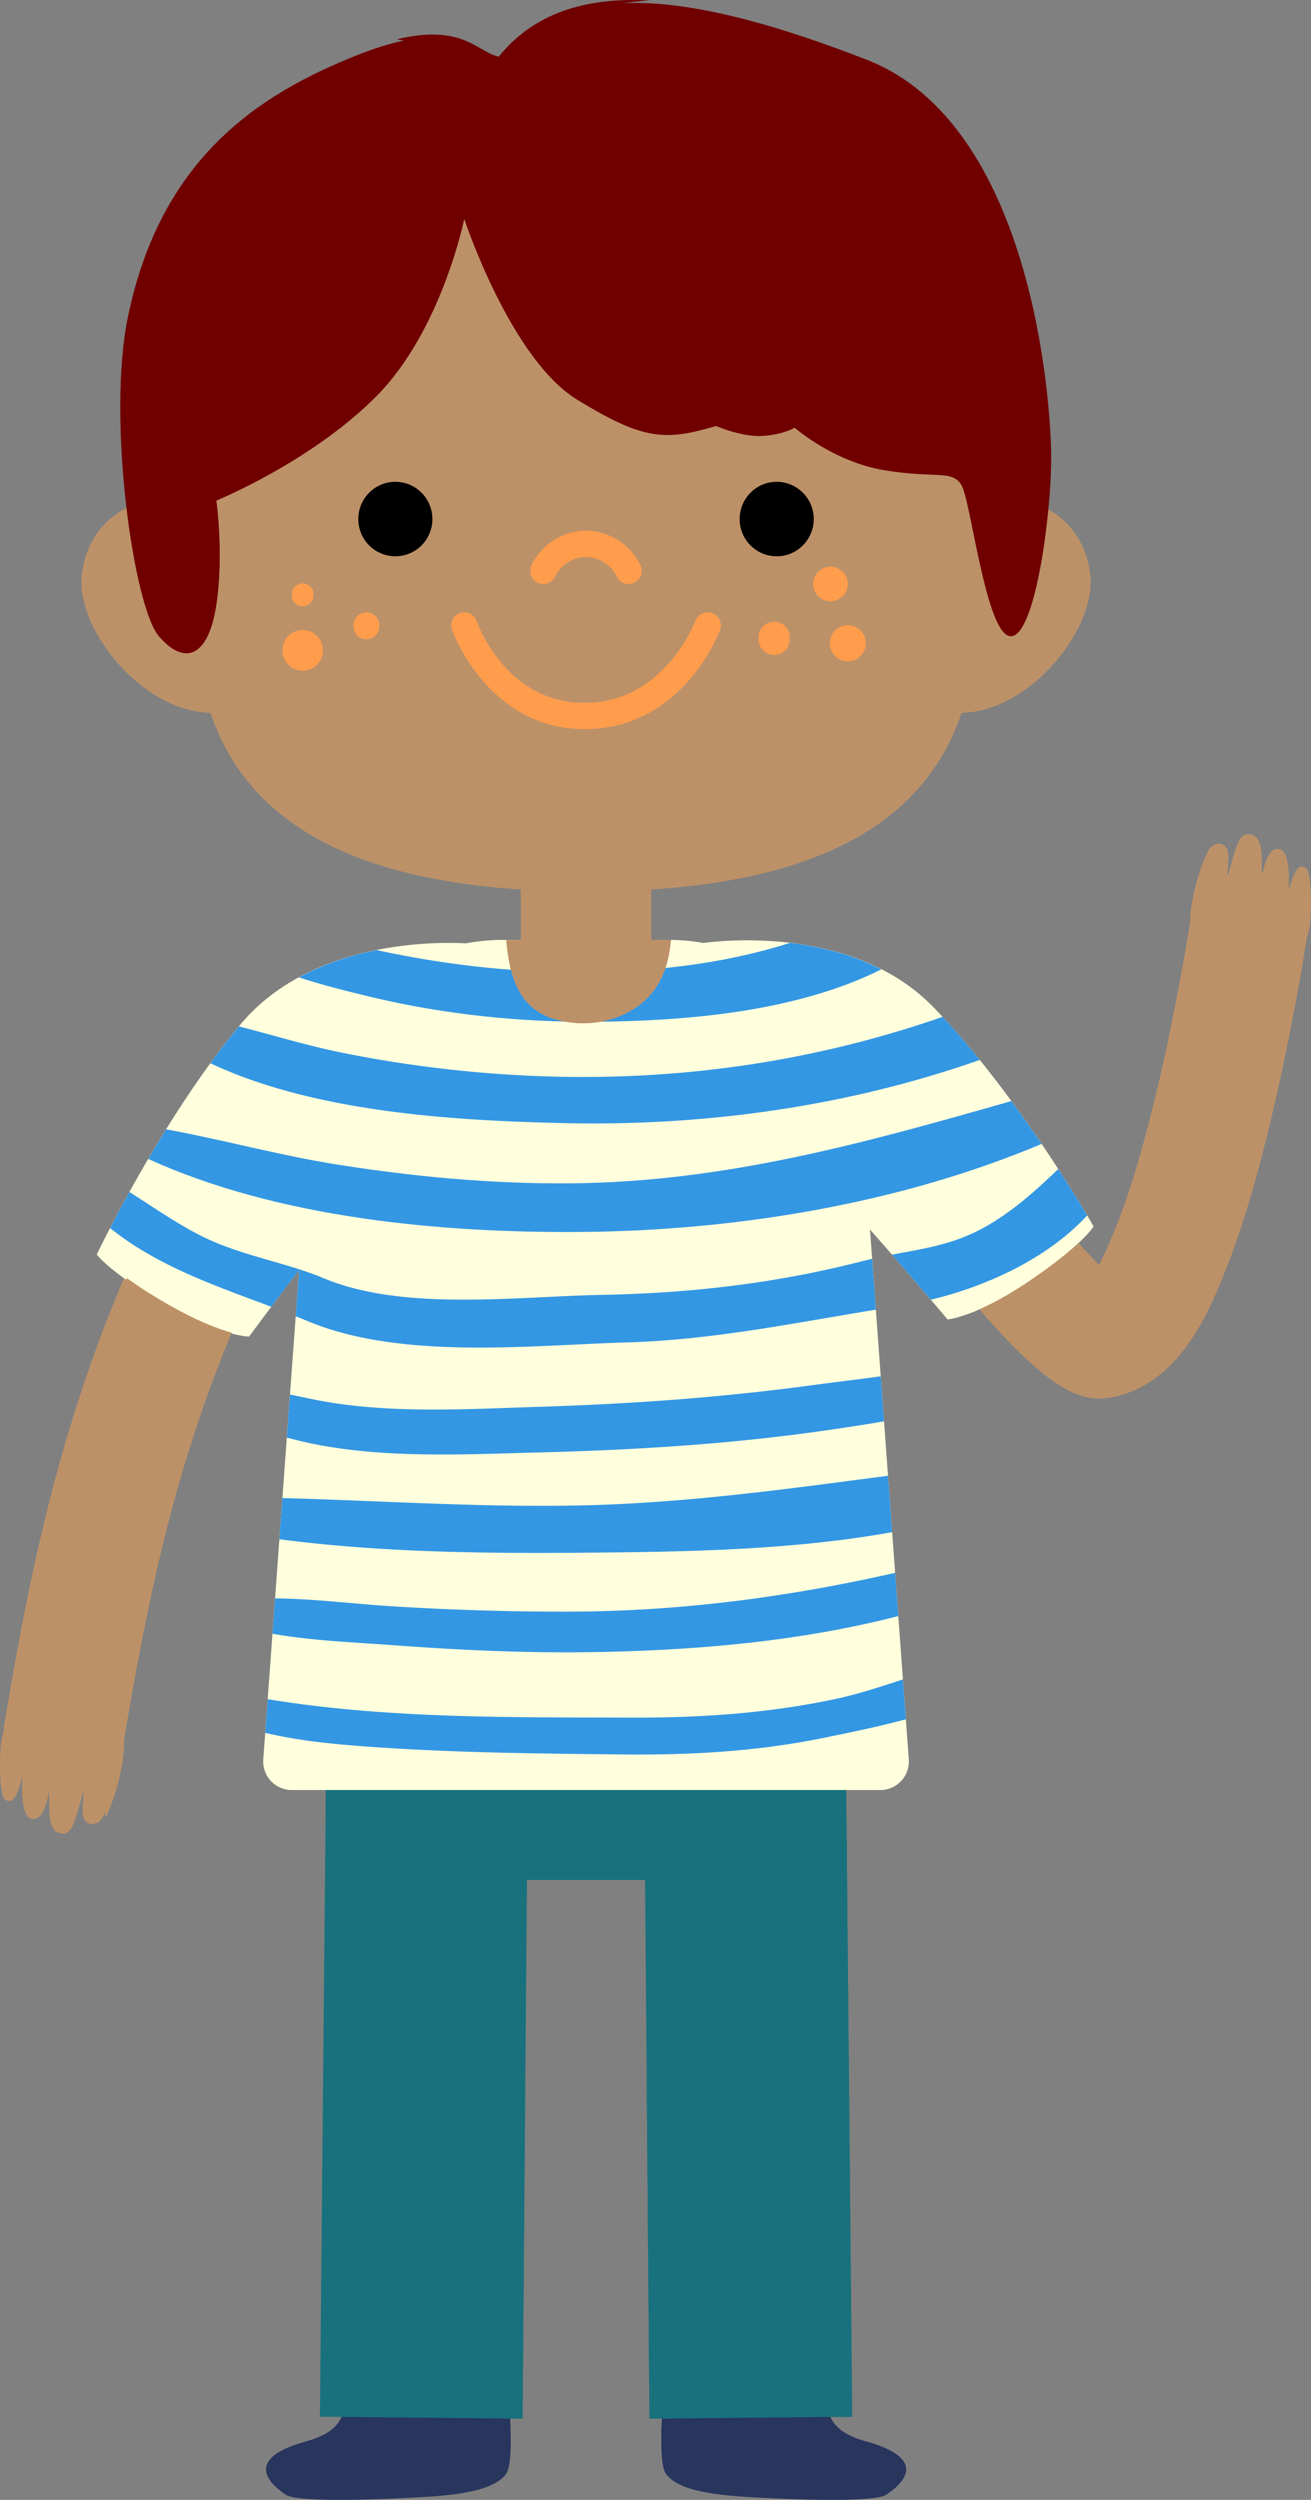 <svg xmlns="http://www.w3.org/2000/svg" width="60.488" height="115.261"><rect width="100%" height="100%" fill="#808080" stroke="none"/><g fill-rule="evenodd" stroke-miterlimit="10" data-paper-data="{&quot;isPaintingLayer&quot;:true}" style="mix-blend-mode:normal"><path fill="#bd9168" d="M60.269 40.043c.263.217.279 2.322.103 2.94-.026.092-.055.188-.085.285-.002.011 0 .021-.002.031-.06.388-1.49 9.555-3.657 15.058-.784 1.99-2.084 5.287-5.114 6.024a3.34 3.34 0 0 1-.785.101c-1.303 0-2.757-.912-5.535-4.113.592-.26 1.357-.667 2.29-1.298 1.115-.754 1.827-1.34 2.275-1.758.345.385.665.73.945 1.015.357-.66.702-1.535.869-1.96 1.849-4.692 3.183-12.87 3.332-13.812a6.65 6.65 0 0 1 .11-1.033c.123-.679.373-1.558.708-2.254.257-.534.894-.473.942.107.029.345-.027.742-.041.974.01-.005.023-.008.035-.012.372-1.225.47-1.997 1.056-1.86.44.103.534.627.5 1.76l.047.012c.112-.58.325-1.163.755-1.106.432.056.477 1.134.439 1.746.014.014.025.031.039.044.26-.948.516-1.104.774-.89M13.233 29.57c.015 2.391-1.054 3.635-4.01 3.253-2.954-.38-5.737-3.967-5.447-6.348.46-3.787 5.034-4.525 7.176-2.206 1.863 2.017 2.263 2.668 2.28 5.3" data-paper-data="{&quot;origPos&quot;:null}"/><path fill="#bd9168" d="M10.953 24.27c1.862 2.016 2.262 2.668 2.28 5.3.012 1.872-.645 3.036-2.348 3.273a7.262 7.262 0 0 0-.993-.768c-1.292-.849-2.533-1.672-3.625-2.785-1.533-1.566-2.486-3.878-.196-5.318.9-.564 1.957-.787 3.026-.833a4.08 4.08 0 0 1 1.855 1.13m29.892 5.3c.017-2.632.418-3.283 2.28-5.3 2.143-2.319 6.717-1.58 7.177 2.206.289 2.381-2.494 5.967-5.448 6.348-2.955.382-4.025-.862-4.01-3.254" data-paper-data="{&quot;origPos&quot;:null}"/><path fill="#bd9168" d="M45.817 31.056c-.34.473-.58 1.09-.72 1.72-.082.015-.163.037-.244.047-2.955.383-4.025-.862-4.01-3.254.018-2.63.419-3.284 2.28-5.3 1.59-1.719 4.513-1.754 6.106-.115-.011 1.641-.268 3.272-1.154 4.635-.605.932-1.63 1.391-2.258 2.266" data-paper-data="{&quot;origPos&quot;:null}"/><path fill="#28355d" d="M23.345 109.197c.087.961.45 4.281-.001 4.874-.451.594-1.553.92-3.637 1.048-2.083.13-5.953.28-6.517-.095-.562-.373-2.155-1.6.909-2.45.608-.169 1.436-.48 1.695-1.214.243-.688-.108-2.014.635-2.283 2.229-.808 6.836-.774 6.916.12"/><path fill="#28355d" d="M14.629 113.05c.19-.024 2.047.37 1.86.072-.102-.163.006-.34.163-.403 1.07-.42 2.22-.78 3.34-.746 1.184.038 2.373.023 3.56-.005-.037-1.08-.16-2.26-.207-2.77-.08-.895-4.687-.93-6.916-.122-.742.27-.392 1.597-.635 2.284-.26.734-1.087 1.045-1.695 1.214-.817.226-1.295.48-1.558.736.698-.026 1.392-.18 2.088-.26m16.102-3.853c.082-.894 4.687-.928 6.916-.12.743.27.392 1.595.635 2.283.26.733 1.088 1.045 1.695 1.214 3.064.85 1.472 2.077.91 2.45-.564.374-4.435.224-6.518.095s-3.186-.454-3.636-1.048c-.451-.593-.088-3.913-.002-4.874"/><path fill="#28355d" d="M32.727 112.22c-.686.094-1.482.324-2.216.294.004-1.2.166-2.717.22-3.317.082-.894 4.687-.929 6.916-.12.743.27.392 1.596.635 2.283.26.733 1.088 1.046 1.695 1.213 2.524.7 1.889 1.656 1.272 2.18a4.02 4.02 0 0 0-.784-.693 3.026 3.026 0 0 0-.901-.43c-.244-.066-.635.015-.83-.078-.325-.157-.417-.597-.742-.787-.091-.054-1.112.111-1.071-.602.009-.15-.132-.272-.272-.274-1.31-.018-2.625.154-3.922.331"/><path fill="#18717c" d="m39.317 111.427-9.35.09-.002-.15-.202-24.688h-5.45l-.202 24.838-9.35-.09.303-32.12H37.78l1.232.09z"/><path fill="#18717c" d="M18.974 83.763c-1.22-.12-2.696.021-3.95-.288l.039-4.168H37.78l1.232.09.304 32.03-.74.007c.098-2.37-.15-4.75-.34-7.114-.066-.833-.02-2.139-.491-2.875-.138-.215-.484-.349-.59-.535-.407-.708.476-1.072.947-1.369.195-.125.166-.437-.065-.5-1.44-.396.16-2.222-.04-3.206-.395-1.938-.462-3.545-.215-5.513.242-1.923.435-4.345-1.711-5.22-1.412-.578-3.246-.6-4.748-.728-2.04-.175-4.074-.18-6.117-.218-2.083-.037-4.161-.187-6.233-.393m4.873 13.6a4.74 4.74 0 0 0 .382-.533l-.12 14.686h-.75c.024-1.523.138-3.046-.08-4.556-.098-.68-.23-1.307-.59-1.89-.222-.362-.062-.698-.215-1.098-.322-.839.086-1.127.476-1.703.129-.19-.05-.389-.235-.41a26.36 26.36 0 0 1-1.265-.18c.635-.525 1.84-1.275 1.2-2.015-.086-.098-1.093-.132-.933-.77.159-.638 1.703-1.019 2.13-1.532"/><path fill="#18717c" d="M30.796 107.07c.023 1.503.106 2.98.386 4.435l-1.215.011-.002-.15-.121-14.792c.197.068 1.465.811 1.677 1.636.112.44-1.162.297-1.01.684.133.337 1.619 1.193 1.418 1.687-.432 1.06-1.615-.188-1.352.58.12.35.647.614.93.796.176.106.83.22.64.585-.191.365-.62.418-.83.618-1.048.997-.541 2.63-.521 3.91"/><path fill="#bd9168" d="M45.035 28.376c0 9.985-8.058 12.727-17.996 12.727-9.94 0-17.997-2.742-17.997-12.727S10.688 6.963 27.039 6.963c16.35 0 17.996 11.428 17.996 21.413" data-paper-data="{&quot;origPos&quot;:null}"/><path fill="#bd9168" d="M9.266 29.63c-.057-.003-.117-.014-.174-.02a16.41 16.41 0 0 1-.05-1.234c0-9.985 1.645-21.413 17.997-21.413 14.578 0 17.464 9.086 17.918 18.133a6.55 6.55 0 0 0-.955-1.622c-1.75-2.125-6.16-.194-7.345-2.827-.058-.128-.26-.174-.372-.098-1.17.8-2.376-.132-3.63.15-.978.22-1.554.524-2.56.37-.674-.104-1.372-.26-2.012-.506-3.122-1.196-5.583-4.574-5.822-7.894-.021-.29-.468-.393-.535-.073-1.155 5.518-5.265 9.628-10.702 10.935-.144.034-.227.197-.191.336.313 1.178.729 2.435.523 3.665-.188 1.113-.86 2.136-2.09 2.097" data-paper-data="{&quot;origPos&quot;:null}"/><path d="M19.95 23.932c0 .948-.765 1.717-1.71 1.717a1.713 1.713 0 0 1-1.708-1.717c0-.948.765-1.717 1.71-1.717.943 0 1.708.77 1.708 1.717m17.595 0c0 .948-.765 1.717-1.71 1.717a1.712 1.712 0 0 1-1.708-1.717c0-.948.764-1.717 1.708-1.717.945 0 1.71.77 1.71 1.717"/><path fill="#ff9d4d" d="M29.005 26.93a.603.603 0 0 1-.545-.348 1.623 1.623 0 0 0-1.42-.903h-.003c-.584 0-1.17.37-1.421.9a.602.602 0 0 1-.804.286.608.608 0 0 1-.285-.809 2.83 2.83 0 0 1 2.51-1.59h.003a2.83 2.83 0 0 1 2.51 1.597.608.608 0 0 1-.545.866m-2.048 6.688c-4.452 0-6.09-4.534-6.105-4.582a.606.606 0 0 1 .83-.746c.145.07.255.193.308.344.06.173 1.489 4.086 5.44 3.753 3.329-.282 4.647-3.728 4.66-3.763a.603.603 0 0 1 1.13.424c-.063.171-1.607 4.201-5.688 4.546a6.924 6.924 0 0 1-.575.025"/><path fill="#700000" d="M5.896 14.642C7.405 7.294 11.929 4.34 16.532 2.522c4.603-1.818 5.35 0 6.48.228 3.218-3.988 9.35-2.955 16.968 0 7.615 2.954 8.52 15.68 8.52 18.37 0 2.688-.755 8.295-1.885 8.213-1.132-.081-1.82-6.289-2.262-6.981-.445-.692-1.132-.286-3.51-.664-2.377-.38-4.182-1.97-4.182-1.97s-.453.303-1.433.379c-.98.075-2.186-.455-2.186-.455-2.338.682-3.318.682-6.41-1.212-3.091-1.893-5.211-8.333-5.211-8.333s-1.047 5.152-4.063 8.182c-3.016 3.03-7.39 4.807-7.39 4.807s.377 2.541 0 4.889c-.377 2.348-1.474 2.722-2.64 1.358-1.164-1.363-2.396-9.992-1.432-14.69" data-paper-data="{&quot;origPos&quot;:null}"/><path fill="#700000" d="M19.947 2.31c-.526-.269-1.082-.41-1.65-.496 3.055-.746 3.75.604 4.716.798C24.65.582 27.048-.14 30.008.022c-.326.018-.652.042-.977.084-1.093.143-2.377.472-3.06 1.426-.304.426-.391.898-.471 1.408-.028.18.004.672-.102.807-.382.491-.923-.084-1.31-.39-.133-.106-.335-.115-.428.054-.94 1.708-2.687-.577-3.712-1.1M45.73 23.963c.184 1.345.633 3.485 1.673 4.317-.234.582-.5.936-.79.915-1.131-.08-1.818-6.289-2.261-6.98-.445-.694-1.131-.287-3.51-.665-2.377-.38-4.181-1.97-4.181-1.97s-.453.303-1.433.38c-.981.074-2.187-.456-2.187-.456-2.338.682-3.318.682-6.41-1.212C23.54 16.4 21.42 9.961 21.42 9.961s-1.047 5.15-4.063 8.18c-3.016 3.031-7.39 4.808-7.39 4.808s.377 2.54 0 4.89c-.376 2.347-1.474 2.721-2.64 1.357-.13-.153-.261-.403-.391-.723.296.314.657.504 1.082.403 1.404-.336.922-2.773.852-3.7-.072-.929-.307-2.06.385-2.72.644-.613 1.49-.713 2.054-1.486 1.027-1.413.76-3.336 1.627-4.806.367 1.071.997 3.274 2.09 2.36.714-.597 1.014-1.992 1.21-2.854.298-1.306.443-2.978 1.487-3.929.278.698.197 1.455.18 2.205-.006.265.382.38.508.138 1.092-2.112 1.089-4.59 2.22-6.678 1.43 1.04 1.662 3.427 2.61 4.863 1.278 1.93 2.742 3.715 4.6 5.105.209.156.44-.1.4-.309-.128-.659-.277-1.31-.367-1.972.607.715 1.13 1.512 1.757 2.208.407.453 1.153 1.371 1.87 1.182.91-.238.474-1.4.618-2.033.377-1.647 1.38.351 1.667.833.283.475.559.97.99 1.325.164.135.485.066.465-.194-.163-2.133-.3-4.264-.28-6.404.922 1.212 1.826 2.437 2.749 3.647.916 1.2 2.01 2.296 2.533 3.742.11.303.495.23.535-.073.362-2.74-.461-5.489-.008-8.214 2.068 1.944 3.395 4.415 4.108 7.175.483 1.872.592 3.773.852 5.677"/><path fill="#ffd" d="M43.079 46.45c3.98 4.115 7.378 10.097 7.378 10.097s-.505.856-2.972 2.524c-2.468 1.67-3.765 1.763-3.765 1.763s-1.74-2.065-3.58-4.145l1.79 24.428a1.316 1.316 0 0 1-1.31 1.415H13.456a1.316 1.316 0 0 1-1.308-1.415L13.8 58.55a276.302 276.302 0 0 0-2.306 3.074s-1.3 0-3.882-1.485c-2.581-1.485-3.146-2.3-3.146-2.3s2.959-6.214 6.632-10.608c3.285-3.929 9.186-3.805 10.398-3.735a8.875 8.875 0 0 1 1.672-.159h7.738a8.847 8.847 0 0 1 1.547.14c1.235-.16 7.079-.693 10.625 2.973"/><path fill="#ff9d4d" d="M14.459 27.424a.495.495 0 1 1-.988 0 .495.495 0 1 1 .988 0m3.04 1.411a.595.595 0 1 1-1.187 0c0-.33.266-.597.593-.597.329 0 .594.267.594.597m-2.601 1.15a.936.936 0 0 1-.934.938.936.936 0 0 1-.933-.938c0-.518.418-.938.933-.938.516 0 .934.42.934.938m24.218-3.058a.798.798 0 0 1-1.36.565.799.799 0 0 1 .564-1.364c.44 0 .796.358.796.8m-2.681 2.503a.718.718 0 1 1-1.433 0 .718.718 0 1 1 1.433 0m3.51.228a.83.83 0 1 1-1.66 0c0-.46.373-.833.83-.833.459 0 .83.373.83.833"/><path fill="#3397e4" d="M27.456 47.11c-3.44.027-6.935-.333-10.285-1.13-1.087-.259-2.243-.547-3.38-.915 1.18-.64 2.428-1.028 3.579-1.26 3.006.648 6.05 1.012 9.126 1.02 3.497.008 6.818-.355 9.948-1.352 1.338.157 2.827.51 4.223 1.22-3.993 1.992-9.125 2.384-13.211 2.417"/><path fill="#3397e4" d="M45.205 48.87c-6.13 2.155-12.71 3.062-19.19 2.913-4.984-.113-11.466-.48-16.308-2.76.422-.58.861-1.148 1.318-1.7 1.608.413 3.204.904 4.826 1.227 3.348.67 6.75 1.038 10.164 1.098 5.992.1 11.854-.81 17.475-2.765a38.442 38.442 0 0 1 1.715 1.987"/><path fill="#3397e4" d="M48.059 52.742c-6.605 2.783-14.205 4.01-21.32 4.06-6.385.045-13.89-.632-19.9-3.367.258-.442.534-.899.824-1.366 2.598.474 5.16 1.184 7.768 1.603 3.582.575 7.2.914 10.83.888 7.164-.052 13.632-1.86 20.4-3.795.479.65.944 1.31 1.397 1.978"/><path fill="#3397e4" d="M28.942 61.893c-4.524.134-10.434.816-14.734-.976a34.938 34.938 0 0 0-.564-.228l.157-2.138c-.478.626-.92 1.212-1.285 1.7-2.62-.988-5.234-1.865-7.437-3.63.237-.458.537-1.023.89-1.663 1.104.694 2.174 1.453 3.339 2.037 1.808.903 3.856 1.2 5.629 1.94 3.674 1.536 8.907.84 12.787.768 4.163-.077 8.144-.538 12.15-1.578.123-.03.244-.056.364-.085l.173 2.344c-3.79.618-7.52 1.392-11.47 1.51m12.215-4.047c1.435-.272 2.815-.458 4.248-1.252 1.32-.733 2.372-1.692 3.422-2.694.458.704.902 1.417 1.333 2.138-1.825 1.986-4.64 3.27-7.21 3.886a278.538 278.538 0 0 0-1.793-2.078m-16.271 9.12c-3.672.091-7.758.328-11.354-.609l-.297-.075.146-1.988c.344.073.687.144 1.025.214 3.367.7 7.067.46 10.48.353 4.237-.13 8.485-.433 12.686-1.009.997-.136 2.034-.25 3.064-.398l.153 2.078c-.835.144-1.67.27-2.492.39-4.433.651-8.936.93-13.411 1.044m1.97 4.624c-4.587.038-9.345-.017-13.965-.622l.14-1.898c4.605.122 9.21.44 13.826.337 4.786-.107 9.428-.75 14.116-1.367l.19 2.602c-4.696.845-9.7.91-14.306.948m.449 4.583c-3.031.047-6.058-.09-9.081-.314-1.836-.137-3.787-.204-5.653-.534l.12-1.63c1.845.017 3.707.264 5.534.372 2.687.164 5.378.244 8.07.24 5.134-.02 10.06-.67 15.004-1.79l.146 1.994c-4.594 1.184-9.446 1.59-14.14 1.662m1.448 4.718c-3.892-.04-7.854-.077-11.736-.357-1.573-.114-3.212-.267-4.78-.639l.114-1.553c5.536.91 11.264.83 16.854.85 3.134.01 6.268-.204 9.339-.858 1.043-.223 2.078-.563 3.115-.903l.135 1.84c-1.293.346-2.601.612-3.795.856-3.045.625-6.143.797-9.246.764"/><path fill="#bd9168" d="M30.044 43.338h.912c-.07.761-.242 1.505-.663 2.15-.77 1.174-2.21 1.744-3.573 1.686-2.653-.115-3.187-1.863-3.367-3.836h.679v-2.33c.978.064 1.982.094 3.006.094 1.003.001 2.005-.03 3.006-.094v2.33z" data-paper-data="{&quot;origPos&quot;:null}"/><path fill="#bd9168" d="M30.907 43.338h.049c-.07.761-.241 1.505-.663 2.15-.77 1.174-2.21 1.744-3.572 1.687a5.17 5.17 0 0 1-.452-.04c1.07-.435 1.614-1.368 2.007-2.58.268-.824 1.888-2.072.308-2.659-1.387-.515-3.316.747-4.552-.214v-.674c.978.064 1.982.094 3.006.094 1.003.001 2.005-.03 3.006-.094v2.33h.863m18.267 16.151c-.913.638-1.805 1.88-1.903 3.086a31.363 31.363 0 0 1-2.077-2.207c.592-.26 1.357-.666 2.29-1.297 1.115-.754 1.827-1.34 2.275-1.758.307.346.622.684.946 1.014.356-.66.7-1.534.868-1.96.728-1.847 1.376-4.236 1.903-6.51-.062.535-.122 1.071-.187 1.605a63.56 63.56 0 0 1-.585 3.89c-.156.833-.658 1.561-.692 2.538-.034.977.324 1.547.002 1.772-.376.263-.921-.572-1.264-.369-.23.137-.248.294-.32.532-.028.092.014.706-.06.75-.636.378-.735-.632-.796-.922-.034-.164-.26-.262-.4-.164m-38.621 1.958c-2.688 6.435-3.904 12.447-4.968 18.78.005.42-.032.841-.111 1.254-.123.68-.374 1.56-.71 2.254-.256.535-.893.474-.941-.107-.034-.403.052-.889.046-1.083l-.003.002c-.405 1.297-.488 2.121-1.092 1.98-.455-.106-.54-.66-.497-1.86l-.032-.009c-.107.61-.32 1.262-.774 1.203-.454-.06-.48-1.247-.433-1.837-.008-.008-.018-.013-.028-.02-.266 1.007-.527 1.174-.792.957-.262-.216-.277-2.32-.102-2.94l.057-.19c.006-.09.003-.178.018-.268 1.12-6.707 2.454-13.395 5.529-20.63.61.434 1.242.837 1.893 1.206 1.313.755 2.292 1.125 2.94 1.308" data-paper-data="{&quot;origPos&quot;:null}"/><path fill="#bd9168" d="M7.75 60.14c1.313.754 2.292 1.125 2.939 1.307-2.687 6.435-3.903 12.447-4.967 18.78.008.357-.024.768-.112 1.254-.122.68-.373 1.56-.708 2.254-.257.536.353-8.759 1.103-11.824.612-2.499 1.466-5.086 1.722-7.653.09-.896-.018-1.75-.567-2.488-.51-.687-1.178-1.174-1.743-1.77.143-.355.288-.71.44-1.067.61.434 1.241.837 1.893 1.206" data-paper-data="{&quot;origPos&quot;:null}"/></g></svg>